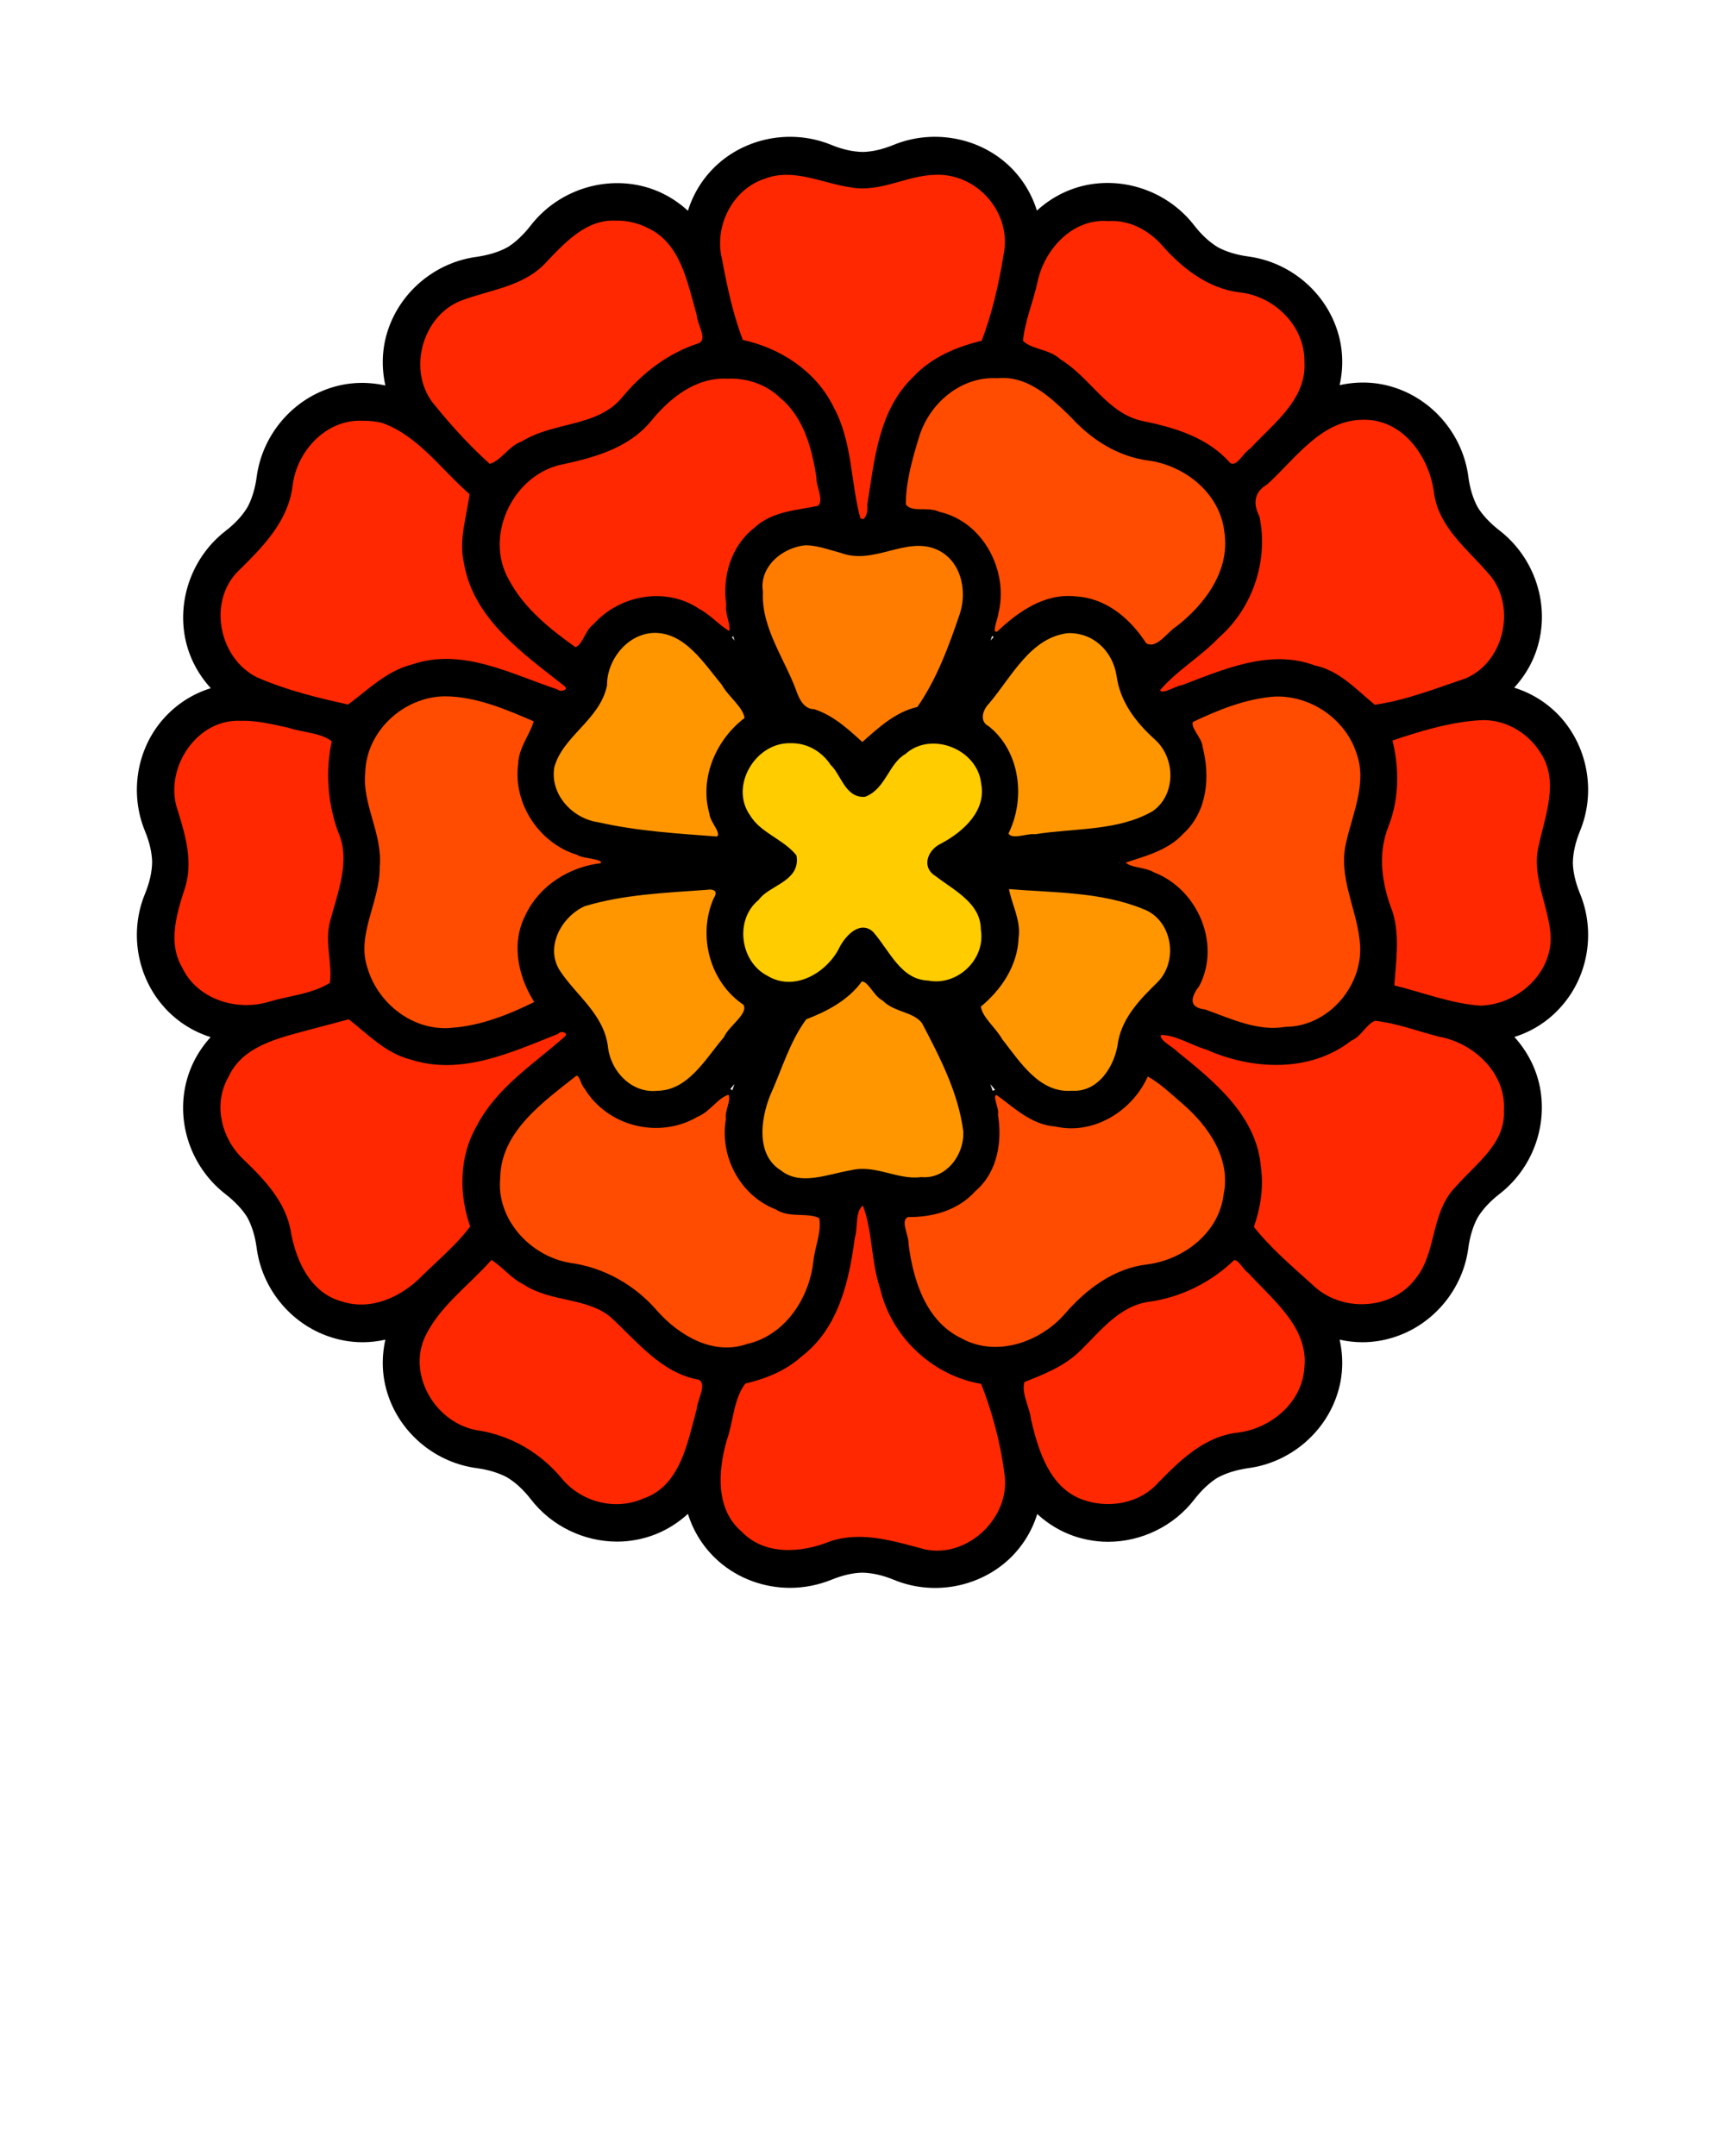 <?xml version="1.0" encoding="UTF-8" standalone="no"?>
<svg
   version="1.1"
   x="0px"
   y="0px"
   viewBox="0 0 100 125"
   style="enable-background:new 0 0 100 100;"
   xml:space="preserve"
   id="svg12625"
   sodipodi:docname="marigold.svg"
   inkscape:version="1.2.2 (b0a8486541, 2022-12-01)"
   xmlns:inkscape="http://www.inkscape.org/namespaces/inkscape"
   xmlns:sodipodi="http://sodipodi.sourceforge.net/DTD/sodipodi-0.dtd"
   xmlns="http://www.w3.org/2000/svg"
   xmlns:svg="http://www.w3.org/2000/svg"><defs
     id="defs12629" /><sodipodi:namedview
     id="namedview12627"
     pagecolor="#ffffff"
     bordercolor="#000000"
     borderopacity="0.25"
     inkscape:showpageshadow="2"
     inkscape:pageopacity="0.0"
     inkscape:pagecheckerboard="0"
     inkscape:deskcolor="#d1d1d1"
     showgrid="false"
     inkscape:zoom="6.304"
     inkscape:cx="50.047589"
     inkscape:cy="62.5"
     inkscape:window-width="1857"
     inkscape:window-height="1011"
     inkscape:window-x="0"
     inkscape:window-y="0"
     inkscape:window-maximized="1"
     inkscape:current-layer="svg12625" /><path
     d="M91.59,51.8c-0.26-0.63-0.4-1.25-0.41-1.78c0.01-0.58,0.15-1.19,0.41-1.83c0.91-2.19,0.49-4.76-1.06-6.54  c-0.75-0.85-1.69-1.45-2.75-1.78c0.75-0.82,1.27-1.8,1.49-2.92c0.46-2.32-0.47-4.75-2.35-6.2c-0.54-0.42-0.97-0.88-1.25-1.33  c-0.28-0.51-0.46-1.11-0.55-1.79c-0.31-2.35-1.96-4.37-4.19-5.13c-1.07-0.37-2.19-0.41-3.27-0.17c0.24-1.08,0.2-2.2-0.17-3.27  c-0.76-2.23-2.78-3.88-5.13-4.19c-0.68-0.09-1.28-0.28-1.75-0.53c-0.5-0.3-0.96-0.73-1.38-1.27c-1.45-1.88-3.88-2.8-6.2-2.35  c-1.11,0.22-2.1,0.74-2.92,1.49c-0.33-1.06-0.93-2-1.78-2.75C56.57,7.92,54,7.5,51.8,8.4c-0.63,0.26-1.25,0.4-1.78,0.41  c-0.58-0.01-1.2-0.15-1.83-0.41C46,7.5,43.43,7.92,41.66,9.47c-0.85,0.75-1.45,1.69-1.78,2.75c-0.82-0.75-1.8-1.27-2.92-1.49  c-2.32-0.45-4.75,0.47-6.2,2.35c-0.42,0.54-0.88,0.97-1.33,1.25c-0.51,0.28-1.11,0.46-1.79,0.56c-2.35,0.31-4.37,1.96-5.13,4.19  c-0.37,1.07-0.41,2.19-0.17,3.27c-1.08-0.24-2.2-0.2-3.27,0.17c-2.23,0.76-3.88,2.78-4.19,5.13c-0.09,0.68-0.28,1.28-0.53,1.75  c-0.3,0.5-0.73,0.96-1.27,1.38c-1.88,1.45-2.8,3.88-2.35,6.2c0.22,1.11,0.74,2.1,1.49,2.92c-1.06,0.33-2,0.93-2.75,1.78  C7.92,43.43,7.5,46,8.41,48.2c0.26,0.63,0.4,1.25,0.41,1.78c-0.01,0.58-0.15,1.19-0.41,1.83l0,0C7.5,54,7.92,56.57,9.47,58.34  c0.74,0.85,1.69,1.46,2.74,1.79c-0.74,0.81-1.26,1.8-1.48,2.91c-0.46,2.32,0.47,4.75,2.35,6.2c0.54,0.42,0.97,0.88,1.25,1.33  c0.28,0.51,0.46,1.11,0.55,1.79l0,0c0.31,2.35,1.96,4.37,4.19,5.13c0.64,0.22,1.29,0.33,1.95,0.33c0.44,0,0.88-0.05,1.32-0.15  c-0.24,1.08-0.2,2.19,0.17,3.26c0.76,2.23,2.78,3.88,5.13,4.19c0.68,0.09,1.28,0.28,1.75,0.53c0.5,0.3,0.96,0.73,1.38,1.27  c1.2,1.56,3.08,2.46,5.01,2.46c0.39,0,0.79-0.04,1.18-0.12c1.11-0.22,2.1-0.74,2.92-1.49c0.33,1.06,0.93,2,1.78,2.75  c1.15,1.01,2.64,1.54,4.14,1.54c0.81,0,1.63-0.16,2.4-0.47c0.63-0.26,1.25-0.4,1.78-0.41c0.58,0.01,1.2,0.15,1.83,0.41  c2.19,0.91,4.76,0.49,6.54-1.06c0.85-0.75,1.45-1.69,1.78-2.75c0.82,0.75,1.8,1.27,2.92,1.49c0.39,0.08,0.79,0.12,1.18,0.12  c1.93,0,3.81-0.9,5.01-2.46c0.42-0.54,0.88-0.97,1.33-1.25c0.51-0.28,1.11-0.46,1.79-0.56c2.35-0.31,4.37-1.96,5.13-4.19  c0.37-1.07,0.41-2.18,0.17-3.26c0.44,0.1,0.88,0.15,1.32,0.15c0.65,0,1.31-0.11,1.95-0.33c2.23-0.76,3.88-2.78,4.19-5.13l0,0  c0.09-0.68,0.28-1.28,0.53-1.75c0.3-0.5,0.73-0.96,1.27-1.38c1.88-1.45,2.8-3.88,2.35-6.2c-0.22-1.11-0.74-2.09-1.48-2.91  c1.06-0.33,2-0.94,2.74-1.79C92.08,56.57,92.5,54,91.59,51.8L91.59,51.8z M78.97,24.33c0.42,0,0.85,0.07,1.26,0.21  c1.47,0.5,2.55,1.83,2.76,3.38c0.12,0.94,0.39,1.8,0.82,2.58c0.44,0.72,1.04,1.38,1.8,1.96c1.24,0.95,1.85,2.55,1.55,4.08  c-0.31,1.59-1.53,2.78-3.34,3.28c-0.06,0.02-0.14,0.04-0.2,0.06c-0.79,0.21-2.2,0.58-4,1.06c-0.1-0.13-0.18-0.26-0.29-0.38  c-1.79-2.05-4.59-2.82-7.5-2.05c-1.07,0.28-2.65,0.9-4.49,1.7c-0.03-0.04-0.08-0.09-0.1-0.13c-0.03-0.06-0.05-0.14-0.08-0.2  c1.61-1.19,2.94-2.25,3.71-3.04c2.12-2.14,2.85-4.95,1.97-7.52c-0.05-0.15-0.13-0.29-0.19-0.44c1.32-1.32,2.35-2.36,2.93-2.94  c0.05-0.05,0.1-0.1,0.14-0.14C76.7,24.83,77.83,24.33,78.97,24.33z M78.54,52.94c0.71,1.71,0.38,3.71-0.82,5.09  c-1.26,1.44-3.2,1.95-5.34,1.39c-0.83-0.22-2.02-0.67-3.42-1.26c0.88-1.12,1.26-2.59,0.98-4.01c-0.37-1.88-1.8-3.33-3.82-3.88  c-0.34-0.09-0.78-0.18-1.28-0.26c0.5-0.08,0.94-0.17,1.28-0.26c2.03-0.55,3.46-2,3.82-3.88c0.28-1.42-0.1-2.89-0.98-4.01  c1.4-0.59,2.59-1.05,3.42-1.26c2.13-0.56,4.08-0.06,5.33,1.39c1.21,1.38,1.53,3.38,0.82,5.09c-0.41,0.99-0.63,1.97-0.65,2.97  C77.91,50.98,78.13,51.96,78.54,52.94z M52.06,68.19c-0.68-0.28-1.37-0.43-2.08-0.45c-0.66,0.02-1.35,0.17-2.03,0.45  c-0.98,0.4-2.12,0.22-2.91-0.47c-0.82-0.72-1.11-1.84-0.78-3.09c0.3-1.13,1.27-3.31,2.38-5.62c1.01-0.16,1.95-0.63,2.68-1.36  c0.23-0.23,0.46-0.5,0.69-0.82c0.23,0.32,0.46,0.59,0.69,0.82c0.74,0.74,1.67,1.2,2.68,1.36c1.11,2.31,2.08,4.49,2.38,5.62  c0.33,1.24,0.04,2.37-0.78,3.09C54.18,68.41,53.03,68.6,52.06,68.19z M54.17,56.94c-0.74,0-1.44-0.29-1.96-0.81  c-0.38-0.38-0.85-1.07-1.26-1.83c-0.37-0.7-1.53-0.7-1.9,0c-0.41,0.77-0.88,1.45-1.26,1.84c-1.04,1.05-2.87,1.05-3.92,0  c-1.08-1.08-1.08-2.84,0-3.92c0.38-0.38,1.07-0.85,1.83-1.26c0.35-0.19,0.57-0.55,0.57-0.95s-0.22-0.76-0.57-0.95  c-0.76-0.4-1.45-0.87-1.83-1.26c-1.08-1.08-1.08-2.84,0-3.92c0.52-0.52,1.22-0.81,1.96-0.81s1.44,0.29,1.96,0.81  c0.38,0.38,0.85,1.07,1.26,1.83c0.37,0.7,1.53,0.7,1.9,0c0.41-0.77,0.88-1.45,1.26-1.84c1.04-1.05,2.87-1.05,3.92,0  c1.08,1.08,1.08,2.84,0,3.92c-0.38,0.38-1.07,0.85-1.84,1.26c-0.35,0.19-0.57,0.55-0.57,0.95s0.22,0.76,0.57,0.95  c0.76,0.4,1.45,0.87,1.84,1.26c1.08,1.08,1.08,2.84,0,3.92C55.6,56.65,54.91,56.94,54.17,56.94z M21.46,47.06  c-0.71-1.71-0.38-3.71,0.82-5.09c1.26-1.44,3.21-1.94,5.34-1.39c0.83,0.22,2.03,0.67,3.42,1.26c-0.88,1.12-1.26,2.59-0.98,4.01  c0.37,1.88,1.8,3.33,3.82,3.88c0.34,0.09,0.78,0.18,1.28,0.26c-0.5,0.08-0.94,0.17-1.28,0.26c-2.03,0.55-3.46,2-3.82,3.88  c-0.28,1.42,0.1,2.89,0.98,4.01c-1.4,0.59-2.59,1.05-3.42,1.26c-2.13,0.56-4.08,0.06-5.33-1.39c-1.21-1.38-1.53-3.38-0.82-5.09  c0.41-0.99,0.63-1.97,0.65-2.97C22.09,49.02,21.87,48.04,21.46,47.06z M41.7,48.5c-2.99-0.2-5.95-0.48-7.25-0.84  c-1.24-0.34-2.07-1.15-2.28-2.22c-0.2-1.03,0.21-2.11,1.05-2.76c0.59-0.45,1.06-0.97,1.43-1.58c0.32-0.58,0.53-1.25,0.63-1.98l0,0  c0.14-1.05,0.87-1.95,1.86-2.29c0.28-0.1,0.56-0.14,0.85-0.14c0.77,0,1.55,0.35,2.22,1.01c0.71,0.7,1.83,2.21,3.05,3.95  c-0.32,0.2-0.62,0.42-0.9,0.7C40.69,44.02,40.47,46.6,41.7,48.5z M33.22,57.32c-0.84-0.65-1.25-1.73-1.05-2.76  c0.21-1.07,1.04-1.88,2.28-2.22c1.3-0.36,4.26-0.63,7.25-0.84c-1.23,1.91-1.02,4.48,0.65,6.15c0.27,0.27,0.58,0.5,0.9,0.7  c-1.21,1.74-2.34,3.25-3.05,3.95c-0.91,0.9-2.03,1.22-3.07,0.87c-0.99-0.34-1.72-1.24-1.86-2.29c-0.1-0.74-0.31-1.4-0.65-2.03  C34.28,58.28,33.8,57.77,33.22,57.32z M47.94,31.81c0.68,0.28,1.37,0.43,2.08,0.45c0.66-0.02,1.35-0.17,2.03-0.45  c0.98-0.4,2.12-0.22,2.91,0.47c0.82,0.72,1.11,1.84,0.78,3.09c-0.3,1.13-1.27,3.31-2.38,5.62c-1.01,0.16-1.95,0.63-2.68,1.36  c-0.23,0.23-0.46,0.5-0.69,0.82c-0.23-0.32-0.46-0.59-0.69-0.82c-0.74-0.74-1.67-1.2-2.69-1.36c-1.11-2.31-2.08-4.49-2.38-5.62  c-0.33-1.24-0.04-2.37,0.78-3.09c0.51-0.45,1.17-0.68,1.84-0.68C47.24,31.6,47.6,31.67,47.94,31.81z M66.78,42.68  c0.84,0.65,1.25,1.73,1.05,2.76c-0.21,1.07-1.04,1.88-2.28,2.22c-1.3,0.36-4.26,0.63-7.25,0.84c1.23-1.91,1.02-4.48-0.65-6.15  c-0.27-0.27-0.58-0.5-0.9-0.7c1.21-1.74,2.34-3.25,3.05-3.95c0.67-0.66,1.44-1.01,2.22-1.01c0.28,0,0.57,0.05,0.85,0.14  c0.99,0.34,1.72,1.24,1.86,2.29c0.1,0.74,0.31,1.4,0.65,2.03C65.72,41.72,66.2,42.23,66.78,42.68z M57.65,57.65  c1.67-1.67,1.88-4.24,0.65-6.15c2.99,0.2,5.95,0.48,7.25,0.84c1.24,0.34,2.07,1.15,2.28,2.22c0.2,1.03-0.21,2.11-1.05,2.76  c-0.59,0.45-1.06,0.97-1.43,1.58c-0.32,0.58-0.53,1.25-0.63,1.98l0,0c-0.14,1.05-0.87,1.95-1.86,2.29  c-1.04,0.35-2.15,0.04-3.07-0.87c-0.71-0.7-1.83-2.21-3.05-3.95C57.07,58.14,57.37,57.92,57.65,57.65z M60.12,16.4  c0.02-0.08,0.04-0.16,0.06-0.23c0.49-1.81,1.69-3.03,3.28-3.34c0.26-0.05,0.52-0.08,0.78-0.08c1.27,0,2.51,0.59,3.3,1.63  c0.58,0.75,1.24,1.36,2.01,1.82c0.74,0.41,1.6,0.67,2.54,0.8l0,0c1.55,0.21,2.88,1.29,3.38,2.76c0.52,1.53,0.07,3.17-1.25,4.51  c-0.04,0.04-0.1,0.1-0.15,0.15c-0.53,0.52-1.44,1.43-2.58,2.57c-1.11-1.27-2.66-2.14-4.38-2.36c-0.79-0.11-1.5-0.33-2.06-0.63  c-0.58-0.35-1.13-0.86-1.62-1.49c-1.06-1.38-2.58-2.28-4.24-2.61C59.6,18.34,59.93,17.12,60.12,16.4z M61.72,23.81  c0.65,0.85,1.39,1.53,2.25,2.04c0.83,0.46,1.79,0.76,2.85,0.9l0,0c1.83,0.24,3.4,1.52,3.99,3.25c0.62,1.81,0.08,3.75-1.47,5.31  c-0.6,0.61-1.6,1.42-2.8,2.33c-0.53-1.32-1.61-2.39-2.98-2.85c-1.81-0.62-3.78-0.11-5.27,1.37c-0.25,0.25-0.54,0.58-0.87,0.98  c0.18-0.48,0.32-0.9,0.41-1.24c0.53-2.03-0.01-3.99-1.45-5.25c-1.09-0.95-2.55-1.35-3.96-1.15c0.19-1.51,0.39-2.77,0.62-3.6  c0.58-2.13,1.99-3.56,3.87-3.93c0.31-0.06,0.61-0.09,0.92-0.09C59.32,21.9,60.79,22.6,61.72,23.81z M43.07,11.09  c0.76-0.66,1.73-1.01,2.72-1.01c0.54,0,1.08,0.1,1.58,0.31c0.88,0.36,1.75,0.56,2.65,0.58c0.85-0.02,1.72-0.21,2.6-0.58  c1.45-0.6,3.14-0.33,4.31,0.7c1.22,1.06,1.64,2.71,1.17,4.53c-0.02,0.07-0.04,0.15-0.06,0.23c-0.22,0.8-0.59,2.19-1.07,3.96  c-0.16,0.02-0.32,0.03-0.48,0.06c-2.67,0.52-4.73,2.57-5.53,5.47c-0.29,1.06-0.55,2.75-0.77,4.74c-0.05,0.01-0.12,0.02-0.17,0.02  c-0.07,0-0.14-0.02-0.22-0.03c-0.23-1.99-0.48-3.67-0.77-4.74c-0.79-2.9-2.86-4.95-5.53-5.47c-0.16-0.03-0.32-0.04-0.48-0.06  c-0.48-1.77-0.85-3.17-1.07-3.96c-0.02-0.08-0.04-0.17-0.06-0.23C41.42,13.8,41.85,12.15,43.07,11.09z M43.1,21.98  c1.88,0.37,3.29,1.8,3.87,3.93c0.23,0.83,0.43,2.09,0.62,3.59c-1.41-0.2-2.87,0.2-3.96,1.15c-1.44,1.26-1.98,3.22-1.45,5.25  c0.09,0.34,0.23,0.76,0.41,1.24c-0.32-0.39-0.62-0.73-0.87-0.98c-1.49-1.48-3.46-1.99-5.27-1.37c-1.37,0.47-2.45,1.53-2.98,2.85  c-1.21-0.91-2.2-1.72-2.8-2.33c-1.55-1.57-2.09-3.5-1.47-5.31c0.59-1.73,2.16-3.01,3.99-3.25c1.06-0.14,2.02-0.44,2.89-0.92  c0.81-0.49,1.55-1.17,2.2-2.02C39.41,22.35,41.3,21.63,43.1,21.98z M24.54,19.77c0.5-1.47,1.83-2.55,3.38-2.76l0,0  c0.94-0.13,1.8-0.39,2.58-0.83c0.72-0.44,1.38-1.05,1.96-1.8c0.79-1.03,2.03-1.63,3.3-1.63c0.26,0,0.52,0.02,0.78,0.08  c1.59,0.31,2.78,1.53,3.28,3.34c0.02,0.07,0.04,0.15,0.06,0.23c0.19,0.72,0.52,1.94,0.93,3.49c-1.65,0.33-3.18,1.24-4.24,2.61  c-0.49,0.64-1.03,1.14-1.57,1.47c-0.6,0.33-1.31,0.55-2.1,0.65c-1.72,0.23-3.27,1.1-4.38,2.36c-1.14-1.14-2.05-2.05-2.58-2.57  c-0.05-0.05-0.1-0.1-0.15-0.15C24.48,22.94,24.02,21.3,24.54,19.77z M14.39,32.47c0.75-0.58,1.36-1.24,1.82-2.01  c0.41-0.74,0.67-1.6,0.8-2.54c0.21-1.55,1.29-2.88,2.76-3.38c0.42-0.14,0.84-0.21,1.26-0.21c1.14,0,2.27,0.5,3.24,1.46  c0.04,0.04,0.1,0.09,0.14,0.14c0.58,0.58,1.61,1.62,2.93,2.94c-0.06,0.15-0.14,0.29-0.19,0.44c-0.88,2.57-0.14,5.38,1.97,7.52  c0.78,0.78,2.11,1.85,3.72,3.04c-0.02,0.05-0.04,0.11-0.06,0.15c-0.04,0.06-0.09,0.11-0.13,0.17c-1.84-0.8-3.42-1.42-4.49-1.7  c-2.91-0.76-5.71,0-7.5,2.05c-0.11,0.12-0.19,0.26-0.29,0.39c-1.76-0.47-3.14-0.84-3.94-1.05c-0.09-0.02-0.18-0.05-0.26-0.07  c-1.81-0.49-3.02-1.69-3.34-3.28C12.54,35.02,13.15,33.42,14.39,32.47z M11.09,56.93c-1.02-1.17-1.29-2.86-0.7-4.31  c0.36-0.88,0.56-1.75,0.58-2.65c-0.02-0.85-0.21-1.72-0.58-2.6c-0.6-1.45-0.32-3.14,0.7-4.31c1.06-1.22,2.71-1.65,4.53-1.17  c0.05,0.01,0.11,0.03,0.17,0.04c0.71,0.19,1.96,0.53,3.55,0.96c-0.54,1.6-0.52,3.37,0.14,4.98c0.31,0.74,0.47,1.46,0.49,2.1  c-0.02,0.68-0.18,1.41-0.49,2.15c-0.66,1.6-0.68,3.38-0.14,4.98c-1.59,0.43-2.84,0.76-3.55,0.96c-0.05,0.01-0.12,0.03-0.17,0.04  C13.8,58.57,12.15,58.15,11.09,56.93z M19.77,75.46c-1.47-0.5-2.55-1.83-2.76-3.38c-0.12-0.94-0.39-1.8-0.82-2.58  c-0.44-0.72-1.04-1.38-1.8-1.96c-1.24-0.95-1.85-2.55-1.55-4.08c0.31-1.59,1.53-2.78,3.34-3.28c0.06-0.02,0.14-0.04,0.2-0.06  c0.79-0.21,2.2-0.58,4-1.06c0.1,0.13,0.18,0.26,0.29,0.38c1.33,1.53,3.23,2.34,5.31,2.34c0.71,0,1.45-0.1,2.19-0.29  c1.07-0.28,2.65-0.9,4.49-1.7c0.03,0.04,0.08,0.09,0.1,0.13c0.03,0.06,0.05,0.14,0.08,0.2c-1.61,1.19-2.94,2.25-3.71,3.04  c-2.12,2.14-2.85,4.95-1.97,7.52c0.05,0.15,0.13,0.29,0.19,0.44c-1.32,1.32-2.35,2.36-2.93,2.94c-0.05,0.05-0.1,0.1-0.14,0.14  C22.94,75.52,21.3,75.98,19.77,75.46z M39.88,83.6c-0.02,0.08-0.04,0.16-0.06,0.23c-0.49,1.81-1.69,3.03-3.28,3.34  c-1.52,0.3-3.12-0.31-4.08-1.55c-0.58-0.75-1.24-1.36-2.01-1.82c-0.74-0.41-1.6-0.67-2.54-0.8c-1.55-0.21-2.88-1.29-3.38-2.76  c-0.52-1.53-0.07-3.17,1.25-4.51c0.04-0.04,0.1-0.1,0.15-0.15c0.53-0.52,1.44-1.43,2.58-2.57c1.11,1.27,2.66,2.14,4.38,2.37l0,0  c0.79,0.1,1.5,0.32,2.06,0.63c0.58,0.35,1.13,0.86,1.62,1.49c1.06,1.38,2.59,2.28,4.24,2.61C40.4,81.66,40.07,82.88,39.88,83.6z   M38.28,76.19c-0.65-0.85-1.39-1.53-2.25-2.04c-0.83-0.46-1.79-0.76-2.85-0.9c-1.83-0.24-3.4-1.52-3.99-3.26  c-0.62-1.81-0.08-3.75,1.47-5.31c0.6-0.61,1.6-1.42,2.8-2.33c0.53,1.32,1.61,2.39,2.98,2.85c0.5,0.17,1.02,0.26,1.54,0.26  c1.33,0,2.66-0.56,3.73-1.63c0.25-0.25,0.54-0.58,0.87-0.98c-0.18,0.48-0.32,0.9-0.41,1.24c-0.53,2.03,0.01,3.99,1.45,5.25  c1.09,0.95,2.55,1.35,3.96,1.15c-0.19,1.51-0.39,2.77-0.62,3.59c-0.58,2.13-1.99,3.56-3.87,3.93C41.3,78.37,39.41,77.65,38.28,76.19  z M56.93,88.91c-1.17,1.02-2.86,1.29-4.31,0.7c-0.88-0.36-1.75-0.56-2.65-0.58c-0.85,0.02-1.72,0.21-2.6,0.58  c-1.45,0.6-3.14,0.32-4.31-0.7c-1.22-1.06-1.65-2.71-1.17-4.53c0.02-0.07,0.04-0.15,0.06-0.23c0.22-0.79,0.59-2.19,1.07-3.95  c0.16-0.02,0.32-0.04,0.48-0.07c2.67-0.52,4.73-2.57,5.53-5.47c0.29-1.06,0.55-2.75,0.77-4.74c0.05,0,0.11-0.02,0.17-0.02  c0.07,0,0.14,0.02,0.22,0.03c0.23,1.99,0.48,3.67,0.77,4.74c0.79,2.9,2.86,4.95,5.53,5.47c0.16,0.03,0.32,0.05,0.48,0.07  c0.48,1.77,0.85,3.16,1.07,3.95c0.02,0.08,0.04,0.17,0.06,0.23C58.58,86.2,58.15,87.85,56.93,88.91z M56.9,78.02  c-1.88-0.37-3.29-1.8-3.87-3.93c-0.23-0.83-0.43-2.09-0.62-3.6c0.23,0.03,0.47,0.07,0.7,0.07c1.18,0,2.35-0.42,3.26-1.21  c1.44-1.26,1.98-3.22,1.45-5.25c-0.09-0.34-0.23-0.76-0.41-1.24c0.32,0.39,0.62,0.73,0.87,0.98c1.08,1.06,2.4,1.63,3.73,1.63  c0.52,0,1.03-0.08,1.54-0.26c1.37-0.47,2.45-1.53,2.98-2.85c1.21,0.91,2.2,1.72,2.8,2.33c1.55,1.57,2.09,3.5,1.47,5.31  c-0.59,1.73-2.16,3.01-3.99,3.25c-1.06,0.14-2.02,0.44-2.89,0.92c-0.81,0.49-1.55,1.17-2.2,2.02C60.59,77.65,58.7,78.37,56.9,78.02z   M75.46,80.23c-0.5,1.47-1.83,2.55-3.38,2.76c-0.94,0.13-1.8,0.39-2.58,0.83c-0.72,0.44-1.38,1.05-1.96,1.8  c-0.95,1.24-2.56,1.85-4.08,1.55c-1.59-0.31-2.78-1.53-3.28-3.34c-0.02-0.07-0.04-0.15-0.06-0.23c-0.19-0.72-0.52-1.94-0.93-3.49  c1.65-0.33,3.18-1.24,4.24-2.61c0.49-0.64,1.03-1.14,1.57-1.47c0.6-0.33,1.31-0.55,2.1-0.65c1.72-0.23,3.27-1.1,4.38-2.37  c1.14,1.14,2.05,2.05,2.58,2.57c0.05,0.05,0.1,0.1,0.15,0.15C75.52,77.06,75.98,78.7,75.46,80.23z M85.61,67.53  c-0.75,0.58-1.36,1.24-1.82,2.01c-0.41,0.74-0.67,1.6-0.8,2.54c-0.21,1.55-1.29,2.88-2.76,3.38c-1.53,0.52-3.18,0.07-4.51-1.25  c-0.04-0.04-0.1-0.09-0.14-0.14c-0.58-0.58-1.61-1.62-2.93-2.94c0.06-0.15,0.14-0.29,0.19-0.44c0.88-2.57,0.14-5.38-1.97-7.52  c-0.78-0.78-2.11-1.85-3.72-3.04c0.02-0.05,0.04-0.11,0.06-0.15c0.04-0.06,0.09-0.11,0.13-0.17c1.84,0.8,3.42,1.42,4.49,1.7  c0.74,0.19,1.48,0.29,2.19,0.29c2.08,0,3.98-0.81,5.31-2.34c0.11-0.12,0.19-0.26,0.29-0.39c1.76,0.47,3.14,0.84,3.94,1.05  c0.09,0.02,0.18,0.05,0.26,0.07c1.81,0.49,3.02,1.69,3.34,3.28C87.46,64.98,86.85,66.58,85.61,67.53z M89.61,52.62  c0.6,1.45,0.32,3.14-0.7,4.31c-1.06,1.22-2.71,1.65-4.53,1.17c-0.05-0.01-0.11-0.03-0.17-0.04c-0.71-0.19-1.96-0.53-3.55-0.96  c0.54-1.6,0.52-3.37-0.14-4.98c-0.31-0.74-0.47-1.46-0.49-2.1c0.02-0.68,0.18-1.41,0.49-2.15c0.66-1.6,0.68-3.38,0.14-4.98  c1.59-0.43,2.84-0.76,3.55-0.96c0.05-0.01,0.12-0.03,0.17-0.04c1.82-0.48,3.47-0.05,4.53,1.17c1.02,1.17,1.29,2.86,0.7,4.31  c-0.36,0.88-0.56,1.75-0.58,2.65C89.05,50.87,89.24,51.75,89.61,52.62z"
     id="path12619" /><path
     style="fill:#ffcc00;stroke:#000000;stroke-width:0.319;stroke-linecap:round;stroke-linejoin:round;paint-order:stroke markers fill"
     d="m 45.792,42.93 c -2.129,-0.028 -3.71,2.627 -2.447,4.423 0.626,1.051 1.928,1.409 2.677,2.308 0.211,1.323 -1.529,1.532 -2.155,2.401 -1.487,1.228 -1.136,3.791 0.552,4.656 1.595,0.962 3.52,-0.109 4.327,-1.594 0.268,-0.603 1.095,-1.63 1.766,-0.97 0.94,1.078 1.606,2.783 3.263,2.855 1.799,0.352 3.546,-1.308 3.244,-3.126 -0.01,-1.607 -1.585,-2.373 -2.687,-3.215 -0.766,-0.45 -0.359,-1.326 0.294,-1.618 1.335,-0.705 2.739,-1.985 2.409,-3.654 -0.233,-2.108 -3.053,-3.229 -4.641,-1.809 -1.005,0.586 -1.184,2.032 -2.281,2.452 -0.993,0.073 -1.232,-1.226 -1.828,-1.782 -0.558,-0.84 -1.472,-1.361 -2.494,-1.326 z"
     id="path12817" /><path
     style="fill:#ff9600;stroke:#000000;stroke-width:0.319;stroke-linecap:round;stroke-linejoin:round;paint-order:stroke markers fill;fill-opacity:1"
     d="m 61.887,36.549 c -2.251,0.273 -3.35,2.566 -4.661,4.124 -0.441,0.434 -0.651,1.223 0.011,1.572 1.778,1.434 2.053,4.122 1.047,6.083 0.265,0.626 1.217,0.126 1.741,0.198 2.285,-0.366 4.803,-0.169 6.872,-1.354 1.457,-1.003 1.448,-3.254 0.17,-4.406 C 65.988,41.794 65.077,40.627 64.884,39.145 64.645,37.646 63.449,36.497 61.887,36.549 Z"
     id="path13182" /><path
     style="fill:#ff9600;fill-opacity:1;stroke:#000000;stroke-width:0.319;stroke-linecap:round;stroke-linejoin:round;paint-order:stroke markers fill"
     d="m 58.317,51.454 c 0.125,0.936 0.726,1.887 0.573,2.909 -0.052,1.577 -0.998,2.964 -2.196,3.928 0.048,0.748 0.891,1.359 1.269,2.043 1.056,1.347 2.21,3.212 4.176,3.065 1.64,0.099 2.668,-1.539 2.837,-2.994 0.272,-1.402 1.287,-2.41 2.257,-3.364 1.305,-1.339 0.878,-3.846 -0.933,-4.498 C 63.829,51.541 61.096,51.602 58.479,51.387 l -0.147,0.061 z"
     id="path13736" /><path
     style="fill:#ff9600;fill-opacity:1;stroke:#000000;stroke-width:0.319;stroke-linecap:round;stroke-linejoin:round;paint-order:stroke markers fill"
     d="m 49.881,56.745 c -0.782,1.117 -2.015,1.752 -3.244,2.221 -0.995,1.328 -1.463,2.996 -2.145,4.501 -0.571,1.436 -0.84,3.567 0.686,4.521 1.21,0.967 2.864,0.23 4.21,0.011 1.348,-0.325 2.64,0.589 4.013,0.406 1.551,0.135 2.671,-1.375 2.601,-2.82 -0.284,-2.263 -1.372,-4.36 -2.42,-6.356 -0.564,-0.742 -1.67,-0.667 -2.315,-1.346 -0.542,-0.257 -0.815,-1.209 -1.385,-1.139 z"
     id="path13738" /><path
     style="fill:#ff9600;fill-opacity:1;stroke:#000000;stroke-width:0.319;stroke-linecap:round;stroke-linejoin:round;paint-order:stroke markers fill"
     d="m 40.961,51.432 c -2.385,0.174 -4.835,0.262 -7.132,0.962 -1.431,0.653 -2.432,2.504 -1.514,3.956 0.946,1.457 2.566,2.536 2.775,4.399 0.182,1.479 1.46,2.816 3.022,2.652 1.883,-0.027 2.908,-1.918 3.989,-3.182 0.282,-0.677 1.534,-1.378 1.123,-2.073 -1.928,-1.273 -2.616,-3.893 -1.713,-5.986 0.328,-0.5 0.013,-0.823 -0.55,-0.729 z"
     id="path13740" /><path
     style="fill:#ff9600;fill-opacity:1;stroke:#000000;stroke-width:0.319;stroke-linecap:round;stroke-linejoin:round;paint-order:stroke markers fill"
     d="m 37.955,36.535 c -1.643,0.013 -2.935,1.617 -2.925,3.196 -0.418,1.936 -2.541,2.844 -3.05,4.712 -0.289,1.644 1.063,3.148 2.653,3.382 2.289,0.522 4.646,0.663 6.981,0.837 0.52,-0.341 -0.304,-1.008 -0.331,-1.514 -0.589,-2.023 0.391,-4.231 2.048,-5.449 -0.045,-0.769 -0.975,-1.375 -1.351,-2.08 -1.053,-1.265 -2.169,-3.084 -4.026,-3.084 z"
     id="path13742" /><path
     style="fill:#ff7c00;fill-opacity:1;stroke:#000000;stroke-width:0.319;stroke-linecap:round;stroke-linejoin:round;paint-order:stroke markers fill"
     d="m 46.723,31.454 c -1.429,0.102 -2.894,1.313 -2.655,2.861 -0.11,2.15 1.308,3.977 1.996,5.925 0.185,0.509 0.523,1.025 1.112,1.036 1.111,0.37 1.984,1.204 2.813,1.959 0.965,-0.854 1.981,-1.833 3.288,-2.105 1.158,-1.649 1.875,-3.599 2.518,-5.501 0.478,-1.454 0.042,-3.298 -1.474,-3.935 -1.843,-0.763 -3.676,0.912 -5.536,0.209 -0.677,-0.18 -1.353,-0.438 -2.062,-0.449 z"
     id="path13744" /><path
     style="fill:#ff4c00;fill-opacity:1;stroke:#000000;stroke-width:0.319;stroke-linecap:round;stroke-linejoin:round;paint-order:stroke markers fill"
     d="m 57.819,21.77 c -2.176,-0.126 -4.078,1.496 -4.691,3.518 -0.396,1.29 -0.787,2.655 -0.776,4.007 0.42,0.655 1.424,0.202 2.054,0.534 2.49,0.54 3.926,3.382 3.307,5.734 -0.021,0.361 -0.548,1.348 0.167,1.205 1.201,-1.144 2.704,-2.228 4.463,-2.032 1.734,0.09 3.109,1.29 3.99,2.679 0.772,0.468 1.406,-0.636 1.984,-0.987 1.694,-1.322 3.154,-3.314 2.822,-5.577 -0.24,-2.3 -2.304,-3.987 -4.511,-4.304 -1.734,-0.215 -3.236,-1.171 -4.406,-2.443 -1.199,-1.183 -2.57,-2.501 -4.401,-2.335 z"
     id="path13953" /><path
     style="fill:#ff4c00;fill-opacity:1;stroke:#000000;stroke-width:0.319;stroke-linecap:round;stroke-linejoin:round;paint-order:stroke markers fill"
     d="m 73.888,40.226 c -1.703,0.125 -3.346,0.788 -4.868,1.521 -0.228,0.522 0.502,1.039 0.544,1.597 0.429,1.676 0.278,3.639 -1.076,4.875 -0.905,0.998 -2.282,1.29 -3.474,1.708 0.252,0.592 1.264,0.446 1.821,0.799 2.445,0.929 3.779,4.015 2.547,6.367 -0.571,0.713 -0.632,1.463 0.441,1.589 1.52,0.543 3.055,1.29 4.715,1.012 2.631,-0.019 4.768,-2.59 4.443,-5.171 -0.188,-1.893 -1.241,-3.674 -0.795,-5.618 0.388,-1.736 1.257,-3.531 0.589,-5.323 -0.678,-2.034 -2.748,-3.438 -4.887,-3.355 z"
     id="path14645" /><path
     style="fill:#ff4c00;fill-opacity:1;stroke:#000000;stroke-width:0.319;stroke-linecap:round;stroke-linejoin:round;paint-order:stroke markers fill"
     d="m 66.402,62.322 c -0.855,1.957 -3.055,3.329 -5.193,2.833 -1.342,-0.083 -2.35,-1.083 -3.38,-1.829 -0.652,0.038 -0.028,0.898 -0.137,1.299 0.255,1.534 -0.011,3.271 -1.268,4.328 -0.973,1.088 -2.414,1.473 -3.826,1.449 -0.674,0.295 -0.053,1.216 -0.086,1.751 0.275,2.164 1.045,4.577 3.166,5.59 2.091,1.146 4.725,0.226 6.201,-1.497 1.205,-1.381 2.752,-2.555 4.636,-2.779 2.205,-0.278 4.307,-1.907 4.579,-4.205 0.439,-2.136 -0.912,-4.08 -2.455,-5.406 -0.675,-0.57 -1.338,-1.231 -2.113,-1.628 z"
     id="path14647" /><path
     style="fill:#ff4c00;fill-opacity:1;stroke:#000000;stroke-width:0.319;stroke-linecap:round;stroke-linejoin:round;paint-order:stroke markers fill"
     d="m 33.323,62.236 c -1.942,1.541 -4.439,3.286 -4.483,6.039 -0.246,2.48 1.783,4.686 4.157,5.096 1.943,0.257 3.708,1.253 4.992,2.745 1.297,1.468 3.354,2.664 5.35,1.962 2.266,-0.513 3.712,-2.697 3.97,-4.908 0.078,-0.869 0.535,-1.811 0.315,-2.662 -0.783,-0.419 -1.808,-0.01 -2.591,-0.538 -2.004,-0.767 -3.168,-2.994 -2.791,-5.084 -0.094,-0.516 0.428,-1.187 0.054,-1.593 -0.756,0.146 -1.192,1.029 -1.93,1.312 -2.139,1.267 -5.052,0.57 -6.347,-1.584 C 33.777,62.802 33.752,62.074 33.323,62.236 Z"
     id="path14649" /><path
     style="fill:#ff4c00;fill-opacity:1;stroke:#000000;stroke-width:0.319;stroke-linecap:round;stroke-linejoin:round;paint-order:stroke markers fill"
     d="m 25.786,40.212 c -2.467,0.021 -4.712,2.082 -4.772,4.581 -0.187,1.873 1.016,3.58 0.839,5.451 0.029,2.027 -1.394,3.918 -0.692,5.959 0.64,2.115 2.729,3.743 4.985,3.55 1.777,-0.114 3.502,-0.815 5.055,-1.595 -0.962,-1.438 -1.445,-3.363 -0.609,-5.006 0.778,-1.693 2.509,-2.767 4.328,-2.956 0.444,-0.63 -1.014,-0.506 -1.415,-0.786 -2.147,-0.651 -3.613,-2.907 -3.305,-5.11 0.021,-0.95 0.727,-1.693 0.929,-2.57 -1.664,-0.724 -3.483,-1.514 -5.343,-1.518 z"
     id="path14651" /><path
     style="fill:#ff2800;fill-opacity:1;stroke:#000000;stroke-width:0.319;stroke-linecap:round;stroke-linejoin:round;paint-order:stroke markers fill"
     d="m 42.159,21.796 c -1.886,-0.089 -3.442,1.154 -4.563,2.544 -1.319,1.57 -3.337,2.07 -5.256,2.481 -2.817,0.743 -4.44,4.275 -2.988,6.853 0.894,1.696 2.448,2.942 3.984,4.027 0.607,-0.16 0.671,-1.042 1.185,-1.399 1.466,-1.657 4.092,-2.128 5.952,-0.849 0.69,0.361 1.198,1.023 1.881,1.356 0.299,-0.464 -0.2,-1.174 -0.092,-1.757 -0.236,-1.578 0.254,-3.309 1.569,-4.327 1.007,-0.948 2.408,-0.976 3.662,-1.249 0.517,-0.421 -0.029,-1.252 -0.006,-1.813 -0.269,-1.736 -0.75,-3.552 -2.163,-4.724 C 44.482,22.128 43.317,21.743 42.159,21.796 Z"
     id="path14653" /><path
     style="fill:#ff2800;fill-opacity:1;stroke:#000000;stroke-width:0.319;stroke-linecap:round;stroke-linejoin:round;paint-order:stroke markers fill"
     d="m 64.241,12.658 c -2.155,-0.166 -3.867,1.721 -4.262,3.707 -0.256,1.152 -0.755,2.306 -0.841,3.465 0.586,0.605 1.617,0.531 2.247,1.137 1.721,1.044 2.705,3.136 4.793,3.592 1.83,0.37 3.748,0.934 5.02,2.391 0.561,0.408 0.961,-0.579 1.386,-0.828 1.36,-1.462 3.327,-2.897 3.194,-5.133 0.041,-2.16 -1.802,-3.979 -3.902,-4.197 -1.845,-0.227 -3.322,-1.437 -4.511,-2.808 -0.822,-0.855 -1.918,-1.398 -3.124,-1.326 z"
     id="path15207" /><path
     style="fill:#ff2800;fill-opacity:1;stroke:#000000;stroke-width:0.319;stroke-linecap:round;stroke-linejoin:round;paint-order:stroke markers fill"
     d="m 78.921,24.18 c -2.429,0.062 -3.922,2.284 -5.547,3.768 -0.828,0.493 -0.923,1.242 -0.515,2.05 0.516,2.474 -0.385,5.171 -2.293,6.839 -1.08,1.141 -2.503,1.943 -3.5,3.152 0.182,0.638 1.067,-0.074 1.492,-0.109 2.386,-0.899 5.057,-2.109 7.604,-1.15 1.434,0.293 2.408,1.425 3.488,2.296 1.84,-0.244 3.63,-0.96 5.394,-1.555 2.392,-1.029 3.095,-4.501 1.303,-6.391 -1.187,-1.375 -2.789,-2.593 -3.057,-4.518 -0.283,-2.221 -1.924,-4.491 -4.369,-4.382 z"
     id="path15209" /><path
     style="fill:#ff2800;fill-opacity:1;stroke:#000000;stroke-width:0.319;stroke-linecap:round;stroke-linejoin:round;paint-order:stroke markers fill"
     d="m 85.727,41.602 c -1.777,0.118 -3.541,0.666 -5.194,1.227 0.43,1.643 0.437,3.417 -0.188,5.019 -0.669,1.658 -0.394,3.471 0.241,5.089 0.425,1.412 0.16,2.907 0.078,4.318 1.704,0.408 3.4,1.091 5.159,1.21 2.205,-0.058 4.292,-1.895 4.23,-4.174 -0.089,-1.772 -1.123,-3.459 -0.701,-5.215 0.39,-1.788 1.218,-3.817 0.084,-5.523 -0.789,-1.259 -2.206,-2.06 -3.709,-1.951 z"
     id="path15211" /><path
     style="fill:#ff2800;fill-opacity:1;stroke:#000000;stroke-width:0.319;stroke-linecap:round;stroke-linejoin:round;paint-order:stroke markers fill"
     d="m 79.713,59.02 c -0.606,0.175 -0.856,0.932 -1.461,1.179 -2.34,1.84 -5.649,1.674 -8.267,0.502 -0.919,-0.26 -1.828,-0.904 -2.794,-0.852 -0.296,0.545 0.635,0.893 0.939,1.231 2.11,1.702 4.574,3.675 4.807,6.599 0.165,1.191 -0.021,2.343 -0.427,3.481 0.974,1.261 2.272,2.367 3.481,3.455 1.691,1.649 4.715,1.55 6.175,-0.357 1.3,-1.556 0.887,-3.865 2.336,-5.34 1.163,-1.338 2.938,-2.536 2.843,-4.528 0.138,-2.219 -1.775,-4.053 -3.86,-4.435 -1.249,-0.316 -2.488,-0.796 -3.772,-0.933 z"
     id="path15213" /><path
     style="fill:#ff2800;fill-opacity:1;stroke:#000000;stroke-width:0.319;stroke-linecap:round;stroke-linejoin:round;paint-order:stroke markers fill"
     d="m 71.47,72.91 c -1.346,1.302 -3.056,2.159 -4.912,2.411 -1.745,0.255 -2.858,1.711 -4.019,2.852 -0.902,0.905 -2.106,1.371 -3.276,1.83 -0.281,0.726 0.27,1.585 0.355,2.339 0.423,1.826 1.085,3.974 3.005,4.722 1.57,0.608 3.501,0.294 4.644,-0.999 1.221,-1.251 2.571,-2.572 4.368,-2.83 2.052,-0.192 3.999,-1.778 4.138,-3.915 0.269,-2.413 -1.854,-4.042 -3.299,-5.631 -0.324,-0.198 -0.58,-0.9 -1.005,-0.778 z"
     id="path15215" /><path
     style="fill:#ff2800;fill-opacity:1;stroke:#000000;stroke-width:0.319;stroke-linecap:round;stroke-linejoin:round;paint-order:stroke markers fill"
     d="m 49.963,69.74 c -0.588,0.41 -0.368,1.386 -0.568,2.014 -0.323,2.466 -0.931,5.182 -3.036,6.774 -0.912,0.826 -2.075,1.277 -3.245,1.547 -0.759,0.953 -0.744,2.321 -1.153,3.44 -0.503,1.804 -0.648,4.062 0.927,5.402 1.384,1.444 3.574,1.293 5.284,0.6 1.816,-0.609 3.665,0.012 5.438,0.474 2.609,0.541 5.214,-1.995 4.767,-4.623 -0.229,-1.801 -0.728,-3.626 -1.383,-5.278 -2.814,-0.434 -5.19,-2.672 -5.82,-5.43 -0.533,-1.573 -0.422,-3.312 -1.013,-4.851 -0.051,-0.051 -0.125,-0.081 -0.198,-0.072 z"
     id="path15217" /><path
     style="fill:#ff2800;fill-opacity:1;stroke:#000000;stroke-width:0.319;stroke-linecap:round;stroke-linejoin:round;paint-order:stroke markers fill"
     d="m 28.391,72.923 c -1.34,1.524 -3.152,2.778 -3.972,4.686 -0.918,2.335 0.81,5.07 3.234,5.475 1.894,0.284 3.598,1.283 4.812,2.761 1.182,1.412 3.22,1.929 4.915,1.176 2.201,-0.775 2.626,-3.323 3.162,-5.284 0.028,-0.564 0.698,-1.522 0.028,-1.894 -2.157,-0.365 -3.561,-2.233 -5.101,-3.628 -1.421,-1.156 -3.489,-0.864 -5.011,-1.868 -0.749,-0.36 -1.268,-1.073 -1.957,-1.481 z"
     id="path15219" /><path
     style="fill:#ff2800;fill-opacity:1;stroke:#000000;stroke-width:0.319;stroke-linecap:round;stroke-linejoin:round;paint-order:stroke markers fill"
     d="m 17.873,59.555 c -1.787,0.483 -3.925,0.949 -4.774,2.818 -0.919,1.605 -0.445,3.648 0.843,4.903 1.241,1.191 2.521,2.494 2.782,4.273 0.324,1.712 1.202,3.551 3.023,4.051 1.754,0.588 3.572,-0.237 4.807,-1.489 0.978,-0.964 2.09,-1.886 2.88,-2.977 -0.682,-1.895 -0.669,-4.059 0.367,-5.826 1.14,-2.166 3.255,-3.508 5.037,-5.078 0.409,-0.393 -0.245,-0.754 -0.572,-0.425 -2.633,1.042 -5.53,2.407 -8.403,1.475 -1.45,-0.355 -2.498,-1.506 -3.612,-2.357 -0.793,0.21 -1.586,0.421 -2.379,0.631 z"
     id="path15221" /><path
     style="fill:#ff2800;fill-opacity:1;stroke:#000000;stroke-width:0.319;stroke-linecap:round;stroke-linejoin:round;paint-order:stroke markers fill"
     d="m 13.964,41.632 c -2.608,-0.126 -4.53,2.707 -3.898,5.129 0.483,1.555 1.035,3.215 0.455,4.823 -0.475,1.476 -0.947,3.15 -0.097,4.594 0.921,1.926 3.31,2.656 5.27,2.038 1.188,-0.349 2.54,-0.447 3.579,-1.14 C 19.449,55.95 19.008,54.744 19.25,53.616 19.69,51.834 20.553,49.93 19.726,48.114 19.137,46.45 19.021,44.631 19.409,42.919 18.72,42.309 17.603,42.331 16.74,42.033 15.826,41.84 14.905,41.602 13.964,41.632 Z"
     id="path15223" /><path
     style="fill:#ff2800;fill-opacity:1;stroke:#000000;stroke-width:0.319;stroke-linecap:round;stroke-linejoin:round;paint-order:stroke markers fill"
     d="m 21.014,24.237 c -2.188,-0.105 -3.977,1.835 -4.211,3.922 -0.265,2.064 -1.778,3.534 -3.194,4.927 -1.743,1.867 -1.056,5.187 1.205,6.319 1.716,0.76 3.585,1.216 5.401,1.613 1.192,-0.867 2.248,-1.977 3.738,-2.347 2.832,-0.97 5.65,0.57 8.289,1.442 0.313,0.252 0.97,-0.023 0.623,-0.426 -2.374,-1.878 -5.247,-3.838 -5.809,-7.04 -0.324,-1.368 0.182,-2.752 0.333,-4.064 -1.677,-1.433 -3.031,-3.455 -5.183,-4.214 -0.387,-0.105 -0.79,-0.135 -1.19,-0.133 z"
     id="path15225" /><path
     style="fill:#ff2800;fill-opacity:1;stroke:#000000;stroke-width:0.319;stroke-linecap:round;stroke-linejoin:round;paint-order:stroke markers fill"
     d="m 35.675,12.631 c -1.713,-0.071 -2.95,1.23 -4.037,2.366 -1.274,1.484 -3.266,1.632 -4.976,2.289 -2.434,0.962 -3.286,4.425 -1.518,6.382 0.976,1.21 2.044,2.358 3.197,3.397 0.77,-0.136 1.213,-1.079 1.982,-1.329 1.817,-1.147 4.37,-0.808 5.85,-2.576 1.152,-1.406 2.626,-2.541 4.367,-3.103 0.755,-0.328 0.021,-1.27 0.003,-1.835 -0.54,-1.879 -0.929,-4.205 -2.901,-5.138 -0.604,-0.312 -1.287,-0.468 -1.966,-0.453 z"
     id="path15227" /><path
     style="fill:#ff2800;fill-opacity:1;stroke:#000000;stroke-width:0.319;stroke-linecap:round;stroke-linejoin:round;paint-order:stroke markers fill"
     d="m 54.204,9.976 c -1.664,0.029 -3.209,1.049 -4.885,0.726 -1.647,-0.243 -3.342,-1.148 -5.03,-0.492 -1.96,0.632 -3.08,2.874 -2.59,4.845 0.303,1.616 0.655,3.292 1.249,4.793 2.196,0.452 4.246,1.791 5.235,3.826 1.086,1.983 0.966,4.338 1.548,6.451 0.523,0.463 0.784,-0.432 0.703,-0.832 0.412,-2.549 0.631,-5.406 2.603,-7.312 1.049,-1.132 2.512,-1.747 3.991,-2.087 0.619,-1.602 1.03,-3.376 1.309,-5.102 0.512,-2.509 -1.58,-4.927 -4.133,-4.816 z"
     id="path15229" /></svg>
